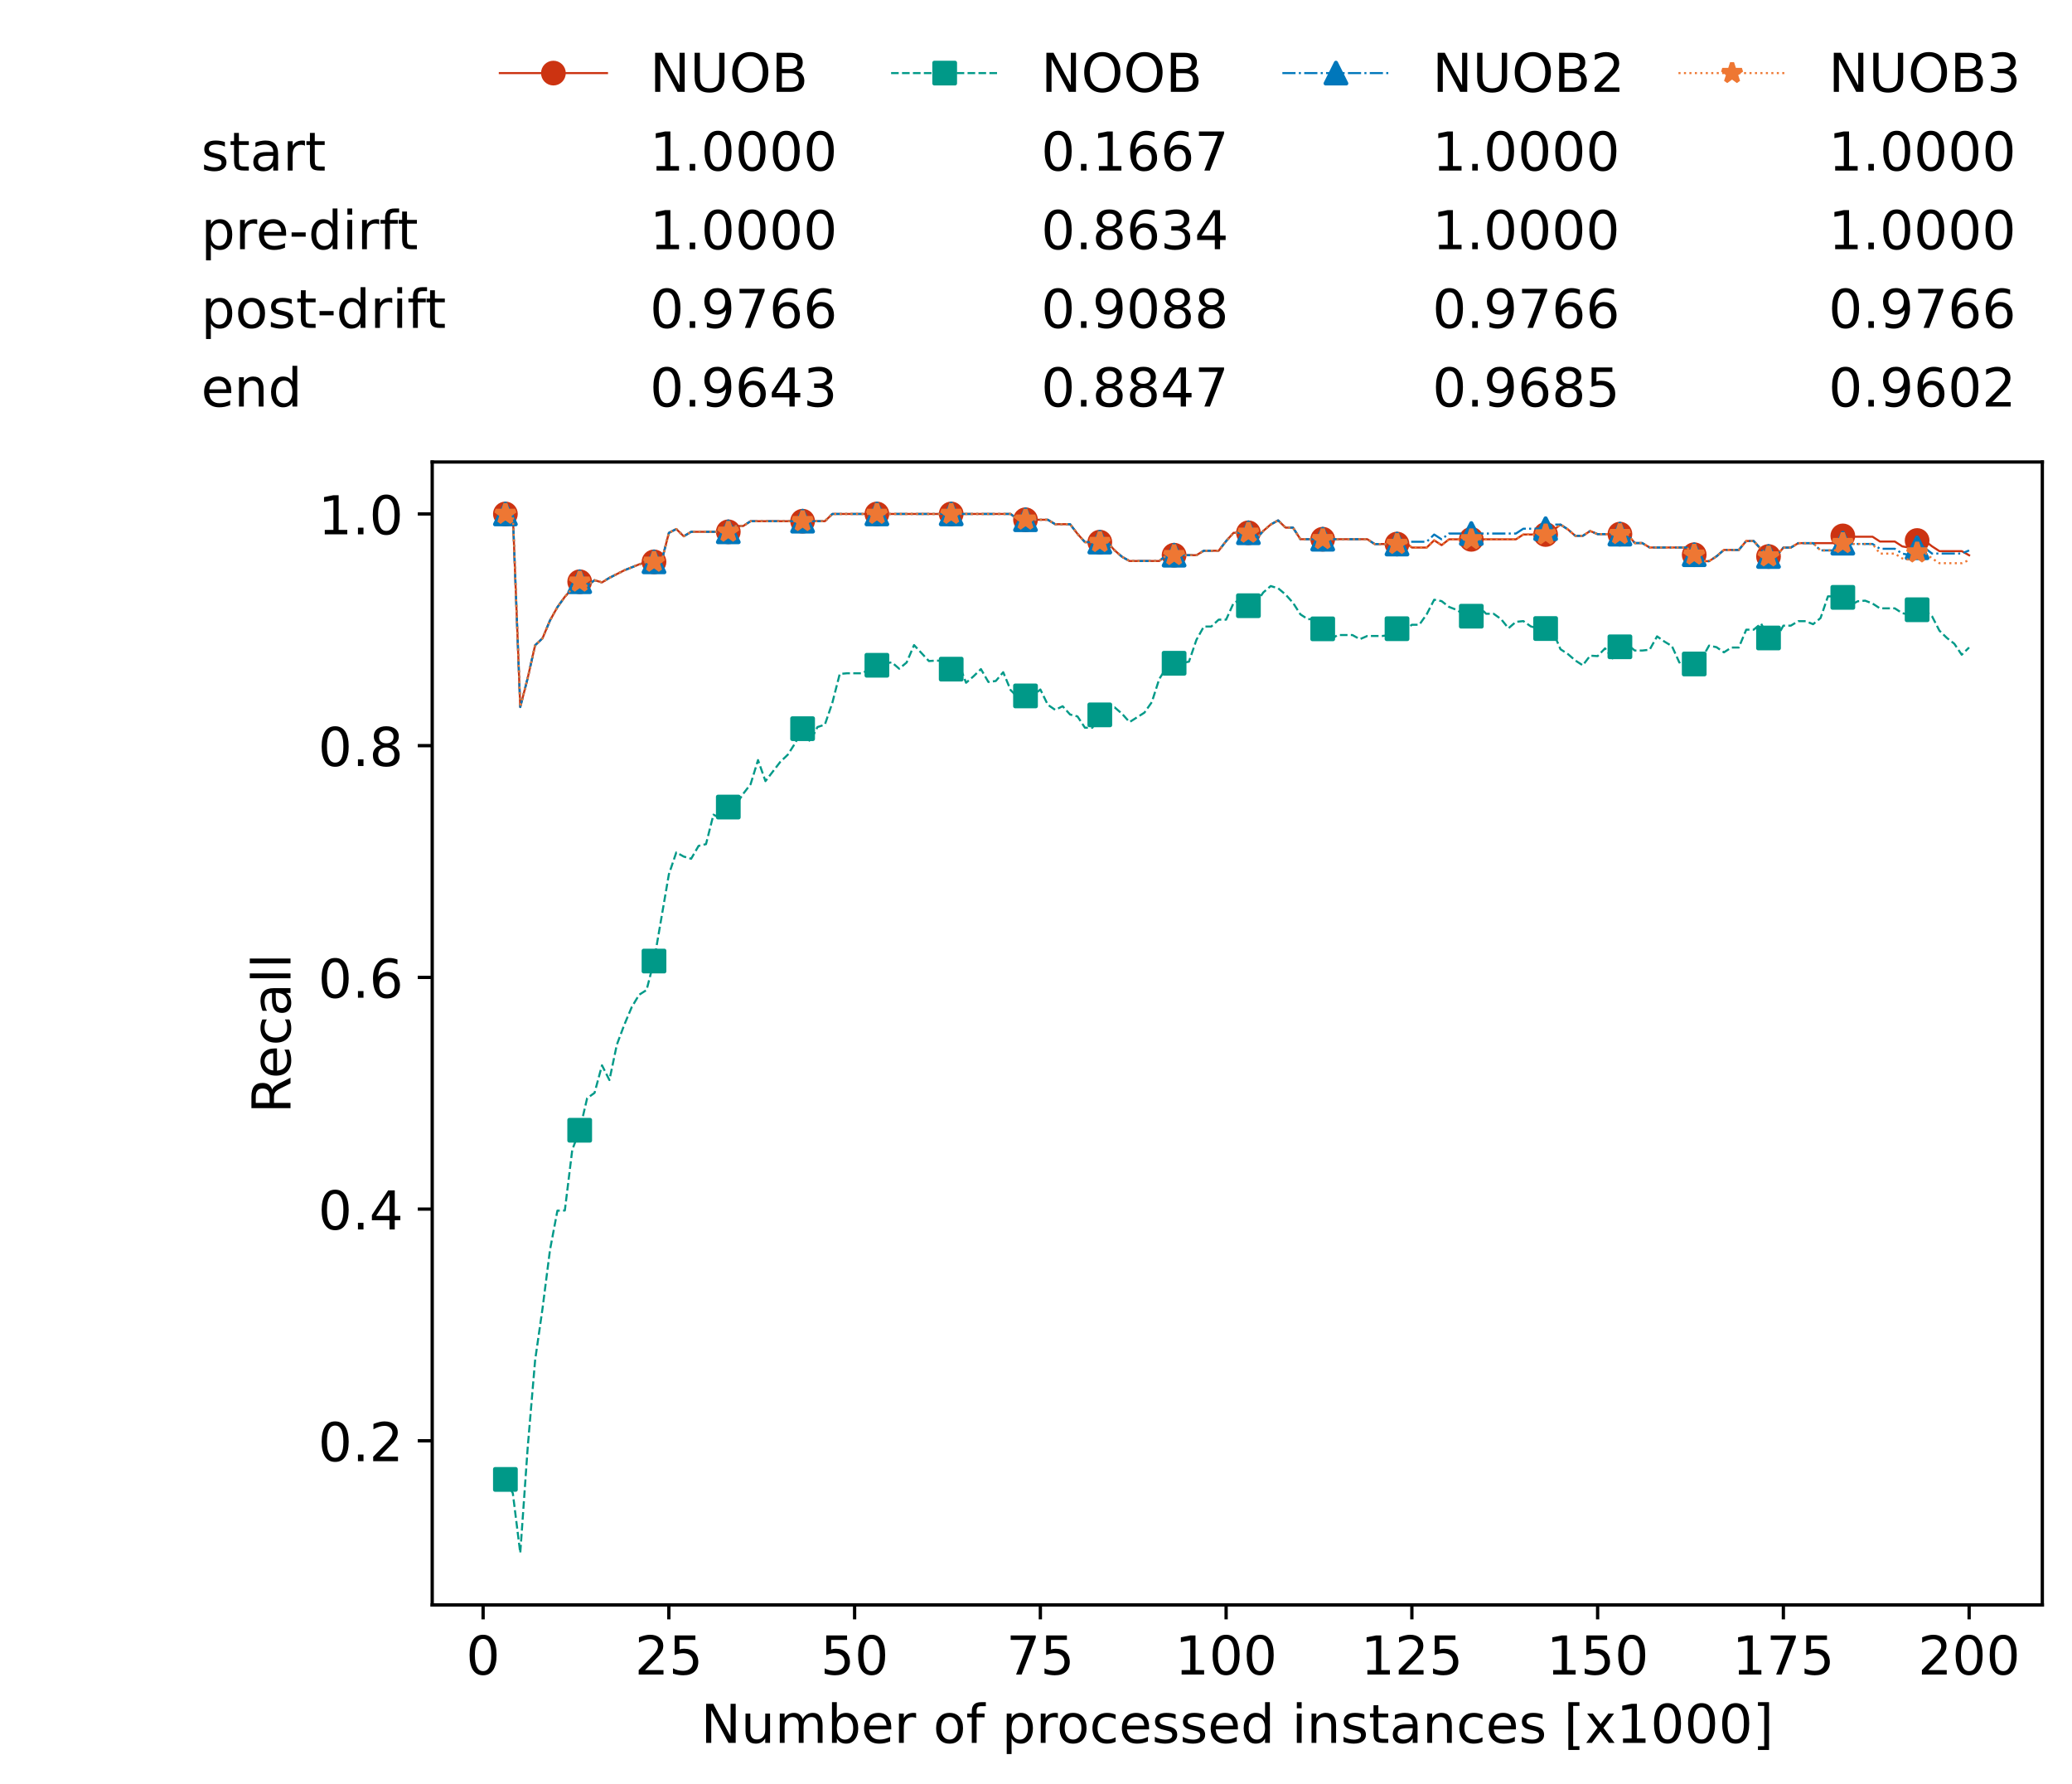 <?xml version="1.0" encoding="utf-8" standalone="no"?>
<!DOCTYPE svg PUBLIC "-//W3C//DTD SVG 1.1//EN"
  "http://www.w3.org/Graphics/SVG/1.1/DTD/svg11.dtd">
<!-- Created with matplotlib (https://matplotlib.org/) -->
<svg height="432.615pt" version="1.1" viewBox="0 0 502.65 432.615" width="502.65pt" xmlns="http://www.w3.org/2000/svg" xmlns:xlink="http://www.w3.org/1999/xlink">
 <defs>
  <style type="text/css">*{stroke-linecap:butt;stroke-linejoin:round;}</style>
 </defs>
 <g id="figure_1">
  <g id="patch_1">
   <path d="M 0 432.615 
L 502.65 432.615 
L 502.65 0 
L 0 0 
z
" style="fill:#ffffff;"/>
  </g>
  <g id="axes_1">
   <g id="patch_2">
    <path d="M 104.85 389.252 
L 495.45 389.252 
L 495.45 112.052 
L 104.85 112.052 
z
" style="fill:#ffffff;"/>
   </g>
   <g id="matplotlib.axis_1">
    <g id="xtick_1">
     <g id="line2d_1">
      <defs>
       <path d="M 0 0 
L 0 3.5 
" id="m5bd0bb86d6" style="stroke:#000000;stroke-width:0.8;"/>
      </defs>
      <g>
       <use style="stroke:#000000;stroke-width:0.8;" x="117.197" xlink:href="#m5bd0bb86d6" y="389.252"/>
      </g>
     </g>
     <g id="text_1">
      <!-- 0 -->
      <g transform="translate(113.061 406.13)scale(0.13 -0.13)">
       <defs>
        <path d="M 31.781 66.406 
Q 24.172 66.406 20.328 58.906 
Q 16.5 51.422 16.5 36.375 
Q 16.5 21.391 20.328 13.891 
Q 24.172 6.391 31.781 6.391 
Q 39.453 6.391 43.281 13.891 
Q 47.125 21.391 47.125 36.375 
Q 47.125 51.422 43.281 58.906 
Q 39.453 66.406 31.781 66.406 
z
M 31.781 74.219 
Q 44.047 74.219 50.516 64.516 
Q 56.984 54.828 56.984 36.375 
Q 56.984 17.969 50.516 8.266 
Q 44.047 -1.422 31.781 -1.422 
Q 19.531 -1.422 13.062 8.266 
Q 6.594 17.969 6.594 36.375 
Q 6.594 54.828 13.062 64.516 
Q 19.531 74.219 31.781 74.219 
z
" id="DejaVuSans-48"/>
       </defs>
       <use xlink:href="#DejaVuSans-48"/>
      </g>
     </g>
    </g>
    <g id="xtick_2">
     <g id="line2d_2">
      <g>
       <use style="stroke:#000000;stroke-width:0.8;" x="162.259" xlink:href="#m5bd0bb86d6" y="389.252"/>
      </g>
     </g>
     <g id="text_2">
      <!-- 25 -->
      <g transform="translate(153.988 406.13)scale(0.13 -0.13)">
       <defs>
        <path d="M 19.188 8.297 
L 53.609 8.297 
L 53.609 0 
L 7.328 0 
L 7.328 8.297 
Q 12.938 14.109 22.625 23.891 
Q 32.328 33.688 34.812 36.531 
Q 39.547 41.844 41.422 45.531 
Q 43.312 49.219 43.312 52.781 
Q 43.312 58.594 39.234 62.25 
Q 35.156 65.922 28.609 65.922 
Q 23.969 65.922 18.812 64.312 
Q 13.672 62.703 7.812 59.422 
L 7.812 69.391 
Q 13.766 71.781 18.938 73 
Q 24.125 74.219 28.422 74.219 
Q 39.75 74.219 46.484 68.547 
Q 53.219 62.891 53.219 53.422 
Q 53.219 48.922 51.531 44.891 
Q 49.859 40.875 45.406 35.406 
Q 44.188 33.984 37.641 27.219 
Q 31.109 20.453 19.188 8.297 
z
" id="DejaVuSans-50"/>
        <path d="M 10.797 72.906 
L 49.516 72.906 
L 49.516 64.594 
L 19.828 64.594 
L 19.828 46.734 
Q 21.969 47.469 24.109 47.828 
Q 26.266 48.188 28.422 48.188 
Q 40.625 48.188 47.75 41.5 
Q 54.891 34.812 54.891 23.391 
Q 54.891 11.625 47.562 5.094 
Q 40.234 -1.422 26.906 -1.422 
Q 22.312 -1.422 17.547 -0.641 
Q 12.797 0.141 7.719 1.703 
L 7.719 11.625 
Q 12.109 9.234 16.797 8.062 
Q 21.484 6.891 26.703 6.891 
Q 35.156 6.891 40.078 11.328 
Q 45.016 15.766 45.016 23.391 
Q 45.016 31 40.078 35.438 
Q 35.156 39.891 26.703 39.891 
Q 22.75 39.891 18.812 39.016 
Q 14.891 38.141 10.797 36.281 
z
" id="DejaVuSans-53"/>
       </defs>
       <use xlink:href="#DejaVuSans-50"/>
       <use x="63.623" xlink:href="#DejaVuSans-53"/>
      </g>
     </g>
    </g>
    <g id="xtick_3">
     <g id="line2d_3">
      <g>
       <use style="stroke:#000000;stroke-width:0.8;" x="207.322" xlink:href="#m5bd0bb86d6" y="389.252"/>
      </g>
     </g>
     <g id="text_3">
      <!-- 50 -->
      <g transform="translate(199.05 406.13)scale(0.13 -0.13)">
       <use xlink:href="#DejaVuSans-53"/>
       <use x="63.623" xlink:href="#DejaVuSans-48"/>
      </g>
     </g>
    </g>
    <g id="xtick_4">
     <g id="line2d_4">
      <g>
       <use style="stroke:#000000;stroke-width:0.8;" x="252.384" xlink:href="#m5bd0bb86d6" y="389.252"/>
      </g>
     </g>
     <g id="text_4">
      <!-- 75 -->
      <g transform="translate(244.113 406.13)scale(0.13 -0.13)">
       <defs>
        <path d="M 8.203 72.906 
L 55.078 72.906 
L 55.078 68.703 
L 28.609 0 
L 18.312 0 
L 43.219 64.594 
L 8.203 64.594 
z
" id="DejaVuSans-55"/>
       </defs>
       <use xlink:href="#DejaVuSans-55"/>
       <use x="63.623" xlink:href="#DejaVuSans-53"/>
      </g>
     </g>
    </g>
    <g id="xtick_5">
     <g id="line2d_5">
      <g>
       <use style="stroke:#000000;stroke-width:0.8;" x="297.446" xlink:href="#m5bd0bb86d6" y="389.252"/>
      </g>
     </g>
     <g id="text_5">
      <!-- 100 -->
      <g transform="translate(285.039 406.13)scale(0.13 -0.13)">
       <defs>
        <path d="M 12.406 8.297 
L 28.516 8.297 
L 28.516 63.922 
L 10.984 60.406 
L 10.984 69.391 
L 28.422 72.906 
L 38.281 72.906 
L 38.281 8.297 
L 54.391 8.297 
L 54.391 0 
L 12.406 0 
z
" id="DejaVuSans-49"/>
       </defs>
       <use xlink:href="#DejaVuSans-49"/>
       <use x="63.623" xlink:href="#DejaVuSans-48"/>
       <use x="127.246" xlink:href="#DejaVuSans-48"/>
      </g>
     </g>
    </g>
    <g id="xtick_6">
     <g id="line2d_6">
      <g>
       <use style="stroke:#000000;stroke-width:0.8;" x="342.509" xlink:href="#m5bd0bb86d6" y="389.252"/>
      </g>
     </g>
     <g id="text_6">
      <!-- 125 -->
      <g transform="translate(330.102 406.13)scale(0.13 -0.13)">
       <use xlink:href="#DejaVuSans-49"/>
       <use x="63.623" xlink:href="#DejaVuSans-50"/>
       <use x="127.246" xlink:href="#DejaVuSans-53"/>
      </g>
     </g>
    </g>
    <g id="xtick_7">
     <g id="line2d_7">
      <g>
       <use style="stroke:#000000;stroke-width:0.8;" x="387.571" xlink:href="#m5bd0bb86d6" y="389.252"/>
      </g>
     </g>
     <g id="text_7">
      <!-- 150 -->
      <g transform="translate(375.164 406.13)scale(0.13 -0.13)">
       <use xlink:href="#DejaVuSans-49"/>
       <use x="63.623" xlink:href="#DejaVuSans-53"/>
       <use x="127.246" xlink:href="#DejaVuSans-48"/>
      </g>
     </g>
    </g>
    <g id="xtick_8">
     <g id="line2d_8">
      <g>
       <use style="stroke:#000000;stroke-width:0.8;" x="432.633" xlink:href="#m5bd0bb86d6" y="389.252"/>
      </g>
     </g>
     <g id="text_8">
      <!-- 175 -->
      <g transform="translate(420.226 406.13)scale(0.13 -0.13)">
       <use xlink:href="#DejaVuSans-49"/>
       <use x="63.623" xlink:href="#DejaVuSans-55"/>
       <use x="127.246" xlink:href="#DejaVuSans-53"/>
      </g>
     </g>
    </g>
    <g id="xtick_9">
     <g id="line2d_9">
      <g>
       <use style="stroke:#000000;stroke-width:0.8;" x="477.695" xlink:href="#m5bd0bb86d6" y="389.252"/>
      </g>
     </g>
     <g id="text_9">
      <!-- 200 -->
      <g transform="translate(465.289 406.13)scale(0.13 -0.13)">
       <use xlink:href="#DejaVuSans-50"/>
       <use x="63.623" xlink:href="#DejaVuSans-48"/>
       <use x="127.246" xlink:href="#DejaVuSans-48"/>
      </g>
     </g>
    </g>
    <g id="text_10">
     <!-- Number of processed instances [x1000] -->
     <g transform="translate(170.025 422.711)scale(0.13 -0.13)">
      <defs>
       <path d="M 9.812 72.906 
L 23.094 72.906 
L 55.422 11.922 
L 55.422 72.906 
L 64.984 72.906 
L 64.984 0 
L 51.703 0 
L 19.391 60.984 
L 19.391 0 
L 9.812 0 
z
" id="DejaVuSans-78"/>
       <path d="M 8.5 21.578 
L 8.5 54.688 
L 17.484 54.688 
L 17.484 21.922 
Q 17.484 14.156 20.5 10.266 
Q 23.531 6.391 29.594 6.391 
Q 36.859 6.391 41.078 11.031 
Q 45.312 15.672 45.312 23.688 
L 45.312 54.688 
L 54.297 54.688 
L 54.297 0 
L 45.312 0 
L 45.312 8.406 
Q 42.047 3.422 37.719 1 
Q 33.406 -1.422 27.688 -1.422 
Q 18.266 -1.422 13.375 4.438 
Q 8.5 10.297 8.5 21.578 
z
M 31.109 56 
z
" id="DejaVuSans-117"/>
       <path d="M 52 44.188 
Q 55.375 50.25 60.062 53.125 
Q 64.75 56 71.094 56 
Q 79.641 56 84.281 50.016 
Q 88.922 44.047 88.922 33.016 
L 88.922 0 
L 79.891 0 
L 79.891 32.719 
Q 79.891 40.578 77.094 44.375 
Q 74.312 48.188 68.609 48.188 
Q 61.625 48.188 57.562 43.547 
Q 53.516 38.922 53.516 30.906 
L 53.516 0 
L 44.484 0 
L 44.484 32.719 
Q 44.484 40.625 41.703 44.406 
Q 38.922 48.188 33.109 48.188 
Q 26.219 48.188 22.156 43.531 
Q 18.109 38.875 18.109 30.906 
L 18.109 0 
L 9.078 0 
L 9.078 54.688 
L 18.109 54.688 
L 18.109 46.188 
Q 21.188 51.219 25.484 53.609 
Q 29.781 56 35.688 56 
Q 41.656 56 45.828 52.969 
Q 50 49.953 52 44.188 
z
" id="DejaVuSans-109"/>
       <path d="M 48.688 27.297 
Q 48.688 37.203 44.609 42.844 
Q 40.531 48.484 33.406 48.484 
Q 26.266 48.484 22.188 42.844 
Q 18.109 37.203 18.109 27.297 
Q 18.109 17.391 22.188 11.75 
Q 26.266 6.109 33.406 6.109 
Q 40.531 6.109 44.609 11.75 
Q 48.688 17.391 48.688 27.297 
z
M 18.109 46.391 
Q 20.953 51.266 25.266 53.625 
Q 29.594 56 35.594 56 
Q 45.562 56 51.781 48.094 
Q 58.016 40.188 58.016 27.297 
Q 58.016 14.406 51.781 6.484 
Q 45.562 -1.422 35.594 -1.422 
Q 29.594 -1.422 25.266 0.953 
Q 20.953 3.328 18.109 8.203 
L 18.109 0 
L 9.078 0 
L 9.078 75.984 
L 18.109 75.984 
z
" id="DejaVuSans-98"/>
       <path d="M 56.203 29.594 
L 56.203 25.203 
L 14.891 25.203 
Q 15.484 15.922 20.484 11.062 
Q 25.484 6.203 34.422 6.203 
Q 39.594 6.203 44.453 7.469 
Q 49.312 8.734 54.109 11.281 
L 54.109 2.781 
Q 49.266 0.734 44.188 -0.344 
Q 39.109 -1.422 33.891 -1.422 
Q 20.797 -1.422 13.156 6.188 
Q 5.516 13.812 5.516 26.812 
Q 5.516 40.234 12.766 48.109 
Q 20.016 56 32.328 56 
Q 43.359 56 49.781 48.891 
Q 56.203 41.797 56.203 29.594 
z
M 47.219 32.234 
Q 47.125 39.594 43.094 43.984 
Q 39.062 48.391 32.422 48.391 
Q 24.906 48.391 20.391 44.141 
Q 15.875 39.891 15.188 32.172 
z
" id="DejaVuSans-101"/>
       <path d="M 41.109 46.297 
Q 39.594 47.172 37.812 47.578 
Q 36.031 48 33.891 48 
Q 26.266 48 22.188 43.047 
Q 18.109 38.094 18.109 28.812 
L 18.109 0 
L 9.078 0 
L 9.078 54.688 
L 18.109 54.688 
L 18.109 46.188 
Q 20.953 51.172 25.484 53.578 
Q 30.031 56 36.531 56 
Q 37.453 56 38.578 55.875 
Q 39.703 55.766 41.062 55.516 
z
" id="DejaVuSans-114"/>
       <path id="DejaVuSans-32"/>
       <path d="M 30.609 48.391 
Q 23.391 48.391 19.188 42.75 
Q 14.984 37.109 14.984 27.297 
Q 14.984 17.484 19.156 11.844 
Q 23.344 6.203 30.609 6.203 
Q 37.797 6.203 41.984 11.859 
Q 46.188 17.531 46.188 27.297 
Q 46.188 37.016 41.984 42.703 
Q 37.797 48.391 30.609 48.391 
z
M 30.609 56 
Q 42.328 56 49.016 48.375 
Q 55.719 40.766 55.719 27.297 
Q 55.719 13.875 49.016 6.219 
Q 42.328 -1.422 30.609 -1.422 
Q 18.844 -1.422 12.172 6.219 
Q 5.516 13.875 5.516 27.297 
Q 5.516 40.766 12.172 48.375 
Q 18.844 56 30.609 56 
z
" id="DejaVuSans-111"/>
       <path d="M 37.109 75.984 
L 37.109 68.5 
L 28.516 68.5 
Q 23.688 68.5 21.797 66.547 
Q 19.922 64.594 19.922 59.516 
L 19.922 54.688 
L 34.719 54.688 
L 34.719 47.703 
L 19.922 47.703 
L 19.922 0 
L 10.891 0 
L 10.891 47.703 
L 2.297 47.703 
L 2.297 54.688 
L 10.891 54.688 
L 10.891 58.5 
Q 10.891 67.625 15.141 71.797 
Q 19.391 75.984 28.609 75.984 
z
" id="DejaVuSans-102"/>
       <path d="M 18.109 8.203 
L 18.109 -20.797 
L 9.078 -20.797 
L 9.078 54.688 
L 18.109 54.688 
L 18.109 46.391 
Q 20.953 51.266 25.266 53.625 
Q 29.594 56 35.594 56 
Q 45.562 56 51.781 48.094 
Q 58.016 40.188 58.016 27.297 
Q 58.016 14.406 51.781 6.484 
Q 45.562 -1.422 35.594 -1.422 
Q 29.594 -1.422 25.266 0.953 
Q 20.953 3.328 18.109 8.203 
z
M 48.688 27.297 
Q 48.688 37.203 44.609 42.844 
Q 40.531 48.484 33.406 48.484 
Q 26.266 48.484 22.188 42.844 
Q 18.109 37.203 18.109 27.297 
Q 18.109 17.391 22.188 11.75 
Q 26.266 6.109 33.406 6.109 
Q 40.531 6.109 44.609 11.75 
Q 48.688 17.391 48.688 27.297 
z
" id="DejaVuSans-112"/>
       <path d="M 48.781 52.594 
L 48.781 44.188 
Q 44.969 46.297 41.141 47.344 
Q 37.312 48.391 33.406 48.391 
Q 24.656 48.391 19.812 42.844 
Q 14.984 37.312 14.984 27.297 
Q 14.984 17.281 19.812 11.734 
Q 24.656 6.203 33.406 6.203 
Q 37.312 6.203 41.141 7.25 
Q 44.969 8.297 48.781 10.406 
L 48.781 2.094 
Q 45.016 0.344 40.984 -0.531 
Q 36.969 -1.422 32.422 -1.422 
Q 20.062 -1.422 12.781 6.344 
Q 5.516 14.109 5.516 27.297 
Q 5.516 40.672 12.859 48.328 
Q 20.219 56 33.016 56 
Q 37.156 56 41.109 55.141 
Q 45.062 54.297 48.781 52.594 
z
" id="DejaVuSans-99"/>
       <path d="M 44.281 53.078 
L 44.281 44.578 
Q 40.484 46.531 36.375 47.5 
Q 32.281 48.484 27.875 48.484 
Q 21.188 48.484 17.844 46.438 
Q 14.5 44.391 14.5 40.281 
Q 14.5 37.156 16.891 35.375 
Q 19.281 33.594 26.516 31.984 
L 29.594 31.297 
Q 39.156 29.25 43.188 25.516 
Q 47.219 21.781 47.219 15.094 
Q 47.219 7.469 41.188 3.016 
Q 35.156 -1.422 24.609 -1.422 
Q 20.219 -1.422 15.453 -0.562 
Q 10.688 0.297 5.422 2 
L 5.422 11.281 
Q 10.406 8.688 15.234 7.391 
Q 20.062 6.109 24.812 6.109 
Q 31.156 6.109 34.562 8.281 
Q 37.984 10.453 37.984 14.406 
Q 37.984 18.062 35.516 20.016 
Q 33.062 21.969 24.703 23.781 
L 21.578 24.516 
Q 13.234 26.266 9.516 29.906 
Q 5.812 33.547 5.812 39.891 
Q 5.812 47.609 11.281 51.797 
Q 16.75 56 26.812 56 
Q 31.781 56 36.172 55.266 
Q 40.578 54.547 44.281 53.078 
z
" id="DejaVuSans-115"/>
       <path d="M 45.406 46.391 
L 45.406 75.984 
L 54.391 75.984 
L 54.391 0 
L 45.406 0 
L 45.406 8.203 
Q 42.578 3.328 38.25 0.953 
Q 33.938 -1.422 27.875 -1.422 
Q 17.969 -1.422 11.734 6.484 
Q 5.516 14.406 5.516 27.297 
Q 5.516 40.188 11.734 48.094 
Q 17.969 56 27.875 56 
Q 33.938 56 38.25 53.625 
Q 42.578 51.266 45.406 46.391 
z
M 14.797 27.297 
Q 14.797 17.391 18.875 11.75 
Q 22.953 6.109 30.078 6.109 
Q 37.203 6.109 41.297 11.75 
Q 45.406 17.391 45.406 27.297 
Q 45.406 37.203 41.297 42.844 
Q 37.203 48.484 30.078 48.484 
Q 22.953 48.484 18.875 42.844 
Q 14.797 37.203 14.797 27.297 
z
" id="DejaVuSans-100"/>
       <path d="M 9.422 54.688 
L 18.406 54.688 
L 18.406 0 
L 9.422 0 
z
M 9.422 75.984 
L 18.406 75.984 
L 18.406 64.594 
L 9.422 64.594 
z
" id="DejaVuSans-105"/>
       <path d="M 54.891 33.016 
L 54.891 0 
L 45.906 0 
L 45.906 32.719 
Q 45.906 40.484 42.875 44.328 
Q 39.844 48.188 33.797 48.188 
Q 26.516 48.188 22.312 43.547 
Q 18.109 38.922 18.109 30.906 
L 18.109 0 
L 9.078 0 
L 9.078 54.688 
L 18.109 54.688 
L 18.109 46.188 
Q 21.344 51.125 25.703 53.562 
Q 30.078 56 35.797 56 
Q 45.219 56 50.047 50.172 
Q 54.891 44.344 54.891 33.016 
z
" id="DejaVuSans-110"/>
       <path d="M 18.312 70.219 
L 18.312 54.688 
L 36.812 54.688 
L 36.812 47.703 
L 18.312 47.703 
L 18.312 18.016 
Q 18.312 11.328 20.141 9.422 
Q 21.969 7.516 27.594 7.516 
L 36.812 7.516 
L 36.812 0 
L 27.594 0 
Q 17.188 0 13.234 3.875 
Q 9.281 7.766 9.281 18.016 
L 9.281 47.703 
L 2.688 47.703 
L 2.688 54.688 
L 9.281 54.688 
L 9.281 70.219 
z
" id="DejaVuSans-116"/>
       <path d="M 34.281 27.484 
Q 23.391 27.484 19.188 25 
Q 14.984 22.516 14.984 16.5 
Q 14.984 11.719 18.141 8.906 
Q 21.297 6.109 26.703 6.109 
Q 34.188 6.109 38.703 11.406 
Q 43.219 16.703 43.219 25.484 
L 43.219 27.484 
z
M 52.203 31.203 
L 52.203 0 
L 43.219 0 
L 43.219 8.297 
Q 40.141 3.328 35.547 0.953 
Q 30.953 -1.422 24.312 -1.422 
Q 15.922 -1.422 10.953 3.297 
Q 6 8.016 6 15.922 
Q 6 25.141 12.172 29.828 
Q 18.359 34.516 30.609 34.516 
L 43.219 34.516 
L 43.219 35.406 
Q 43.219 41.609 39.141 45 
Q 35.062 48.391 27.688 48.391 
Q 23 48.391 18.547 47.266 
Q 14.109 46.141 10.016 43.891 
L 10.016 52.203 
Q 14.938 54.109 19.578 55.047 
Q 24.219 56 28.609 56 
Q 40.484 56 46.344 49.844 
Q 52.203 43.703 52.203 31.203 
z
" id="DejaVuSans-97"/>
       <path d="M 8.594 75.984 
L 29.297 75.984 
L 29.297 69 
L 17.578 69 
L 17.578 -6.203 
L 29.297 -6.203 
L 29.297 -13.188 
L 8.594 -13.188 
z
" id="DejaVuSans-91"/>
       <path d="M 54.891 54.688 
L 35.109 28.078 
L 55.906 0 
L 45.312 0 
L 29.391 21.484 
L 13.484 0 
L 2.875 0 
L 24.125 28.609 
L 4.688 54.688 
L 15.281 54.688 
L 29.781 35.203 
L 44.281 54.688 
z
" id="DejaVuSans-120"/>
       <path d="M 30.422 75.984 
L 30.422 -13.188 
L 9.719 -13.188 
L 9.719 -6.203 
L 21.391 -6.203 
L 21.391 69 
L 9.719 69 
L 9.719 75.984 
z
" id="DejaVuSans-93"/>
      </defs>
      <use xlink:href="#DejaVuSans-78"/>
      <use x="74.805" xlink:href="#DejaVuSans-117"/>
      <use x="138.184" xlink:href="#DejaVuSans-109"/>
      <use x="235.596" xlink:href="#DejaVuSans-98"/>
      <use x="299.072" xlink:href="#DejaVuSans-101"/>
      <use x="360.596" xlink:href="#DejaVuSans-114"/>
      <use x="401.709" xlink:href="#DejaVuSans-32"/>
      <use x="433.496" xlink:href="#DejaVuSans-111"/>
      <use x="494.678" xlink:href="#DejaVuSans-102"/>
      <use x="529.883" xlink:href="#DejaVuSans-32"/>
      <use x="561.67" xlink:href="#DejaVuSans-112"/>
      <use x="625.146" xlink:href="#DejaVuSans-114"/>
      <use x="664.01" xlink:href="#DejaVuSans-111"/>
      <use x="725.191" xlink:href="#DejaVuSans-99"/>
      <use x="780.172" xlink:href="#DejaVuSans-101"/>
      <use x="841.695" xlink:href="#DejaVuSans-115"/>
      <use x="893.795" xlink:href="#DejaVuSans-115"/>
      <use x="945.895" xlink:href="#DejaVuSans-101"/>
      <use x="1007.418" xlink:href="#DejaVuSans-100"/>
      <use x="1070.895" xlink:href="#DejaVuSans-32"/>
      <use x="1102.682" xlink:href="#DejaVuSans-105"/>
      <use x="1130.465" xlink:href="#DejaVuSans-110"/>
      <use x="1193.844" xlink:href="#DejaVuSans-115"/>
      <use x="1245.943" xlink:href="#DejaVuSans-116"/>
      <use x="1285.152" xlink:href="#DejaVuSans-97"/>
      <use x="1346.432" xlink:href="#DejaVuSans-110"/>
      <use x="1409.811" xlink:href="#DejaVuSans-99"/>
      <use x="1464.791" xlink:href="#DejaVuSans-101"/>
      <use x="1526.314" xlink:href="#DejaVuSans-115"/>
      <use x="1578.414" xlink:href="#DejaVuSans-32"/>
      <use x="1610.201" xlink:href="#DejaVuSans-91"/>
      <use x="1649.215" xlink:href="#DejaVuSans-120"/>
      <use x="1708.395" xlink:href="#DejaVuSans-49"/>
      <use x="1772.018" xlink:href="#DejaVuSans-48"/>
      <use x="1835.641" xlink:href="#DejaVuSans-48"/>
      <use x="1899.264" xlink:href="#DejaVuSans-48"/>
      <use x="1962.887" xlink:href="#DejaVuSans-93"/>
     </g>
    </g>
   </g>
   <g id="matplotlib.axis_2">
    <g id="ytick_1">
     <g id="line2d_10">
      <defs>
       <path d="M 0 0 
L -3.5 0 
" id="m1bcb6aa938" style="stroke:#000000;stroke-width:0.8;"/>
      </defs>
      <g>
       <use style="stroke:#000000;stroke-width:0.8;" x="104.85" xlink:href="#m1bcb6aa938" y="349.445"/>
      </g>
     </g>
     <g id="text_11">
      <!-- 0.2 -->
      <g transform="translate(77.176 354.384)scale(0.13 -0.13)">
       <defs>
        <path d="M 10.688 12.406 
L 21 12.406 
L 21 0 
L 10.688 0 
z
" id="DejaVuSans-46"/>
       </defs>
       <use xlink:href="#DejaVuSans-48"/>
       <use x="63.623" xlink:href="#DejaVuSans-46"/>
       <use x="95.41" xlink:href="#DejaVuSans-50"/>
      </g>
     </g>
    </g>
    <g id="ytick_2">
     <g id="line2d_11">
      <g>
       <use style="stroke:#000000;stroke-width:0.8;" x="104.85" xlink:href="#m1bcb6aa938" y="293.247"/>
      </g>
     </g>
     <g id="text_12">
      <!-- 0.4 -->
      <g transform="translate(77.176 298.185)scale(0.13 -0.13)">
       <defs>
        <path d="M 37.797 64.312 
L 12.891 25.391 
L 37.797 25.391 
z
M 35.203 72.906 
L 47.609 72.906 
L 47.609 25.391 
L 58.016 25.391 
L 58.016 17.188 
L 47.609 17.188 
L 47.609 0 
L 37.797 0 
L 37.797 17.188 
L 4.891 17.188 
L 4.891 26.703 
z
" id="DejaVuSans-52"/>
       </defs>
       <use xlink:href="#DejaVuSans-48"/>
       <use x="63.623" xlink:href="#DejaVuSans-46"/>
       <use x="95.41" xlink:href="#DejaVuSans-52"/>
      </g>
     </g>
    </g>
    <g id="ytick_3">
     <g id="line2d_12">
      <g>
       <use style="stroke:#000000;stroke-width:0.8;" x="104.85" xlink:href="#m1bcb6aa938" y="237.048"/>
      </g>
     </g>
     <g id="text_13">
      <!-- 0.6 -->
      <g transform="translate(77.176 241.987)scale(0.13 -0.13)">
       <defs>
        <path d="M 33.016 40.375 
Q 26.375 40.375 22.484 35.828 
Q 18.609 31.297 18.609 23.391 
Q 18.609 15.531 22.484 10.953 
Q 26.375 6.391 33.016 6.391 
Q 39.656 6.391 43.531 10.953 
Q 47.406 15.531 47.406 23.391 
Q 47.406 31.297 43.531 35.828 
Q 39.656 40.375 33.016 40.375 
z
M 52.594 71.297 
L 52.594 62.312 
Q 48.875 64.062 45.094 64.984 
Q 41.312 65.922 37.594 65.922 
Q 27.828 65.922 22.672 59.328 
Q 17.531 52.734 16.797 39.406 
Q 19.672 43.656 24.016 45.922 
Q 28.375 48.188 33.594 48.188 
Q 44.578 48.188 50.953 41.516 
Q 57.328 34.859 57.328 23.391 
Q 57.328 12.156 50.688 5.359 
Q 44.047 -1.422 33.016 -1.422 
Q 20.359 -1.422 13.672 8.266 
Q 6.984 17.969 6.984 36.375 
Q 6.984 53.656 15.188 63.938 
Q 23.391 74.219 37.203 74.219 
Q 40.922 74.219 44.703 73.484 
Q 48.484 72.75 52.594 71.297 
z
" id="DejaVuSans-54"/>
       </defs>
       <use xlink:href="#DejaVuSans-48"/>
       <use x="63.623" xlink:href="#DejaVuSans-46"/>
       <use x="95.41" xlink:href="#DejaVuSans-54"/>
      </g>
     </g>
    </g>
    <g id="ytick_4">
     <g id="line2d_13">
      <g>
       <use style="stroke:#000000;stroke-width:0.8;" x="104.85" xlink:href="#m1bcb6aa938" y="180.85"/>
      </g>
     </g>
     <g id="text_14">
      <!-- 0.8 -->
      <g transform="translate(77.176 185.789)scale(0.13 -0.13)">
       <defs>
        <path d="M 31.781 34.625 
Q 24.75 34.625 20.719 30.859 
Q 16.703 27.094 16.703 20.516 
Q 16.703 13.922 20.719 10.156 
Q 24.75 6.391 31.781 6.391 
Q 38.812 6.391 42.859 10.172 
Q 46.922 13.969 46.922 20.516 
Q 46.922 27.094 42.891 30.859 
Q 38.875 34.625 31.781 34.625 
z
M 21.922 38.812 
Q 15.578 40.375 12.031 44.719 
Q 8.5 49.078 8.5 55.328 
Q 8.5 64.062 14.719 69.141 
Q 20.953 74.219 31.781 74.219 
Q 42.672 74.219 48.875 69.141 
Q 55.078 64.062 55.078 55.328 
Q 55.078 49.078 51.531 44.719 
Q 48 40.375 41.703 38.812 
Q 48.828 37.156 52.797 32.312 
Q 56.781 27.484 56.781 20.516 
Q 56.781 9.906 50.312 4.234 
Q 43.844 -1.422 31.781 -1.422 
Q 19.734 -1.422 13.25 4.234 
Q 6.781 9.906 6.781 20.516 
Q 6.781 27.484 10.781 32.312 
Q 14.797 37.156 21.922 38.812 
z
M 18.312 54.391 
Q 18.312 48.734 21.844 45.562 
Q 25.391 42.391 31.781 42.391 
Q 38.141 42.391 41.719 45.562 
Q 45.312 48.734 45.312 54.391 
Q 45.312 60.062 41.719 63.234 
Q 38.141 66.406 31.781 66.406 
Q 25.391 66.406 21.844 63.234 
Q 18.312 60.062 18.312 54.391 
z
" id="DejaVuSans-56"/>
       </defs>
       <use xlink:href="#DejaVuSans-48"/>
       <use x="63.623" xlink:href="#DejaVuSans-46"/>
       <use x="95.41" xlink:href="#DejaVuSans-56"/>
      </g>
     </g>
    </g>
    <g id="ytick_5">
     <g id="line2d_14">
      <g>
       <use style="stroke:#000000;stroke-width:0.8;" x="104.85" xlink:href="#m1bcb6aa938" y="124.652"/>
      </g>
     </g>
     <g id="text_15">
      <!-- 1.0 -->
      <g transform="translate(77.176 129.591)scale(0.13 -0.13)">
       <use xlink:href="#DejaVuSans-49"/>
       <use x="63.623" xlink:href="#DejaVuSans-46"/>
       <use x="95.41" xlink:href="#DejaVuSans-48"/>
      </g>
     </g>
    </g>
    <g id="text_16">
     <!-- Recall -->
     <g transform="translate(70.472 270.044)rotate(-90)scale(0.13 -0.13)">
      <defs>
       <path d="M 44.391 34.188 
Q 47.562 33.109 50.562 29.594 
Q 53.562 26.078 56.594 19.922 
L 66.609 0 
L 56 0 
L 46.688 18.703 
Q 43.062 26.031 39.672 28.422 
Q 36.281 30.812 30.422 30.812 
L 19.672 30.812 
L 19.672 0 
L 9.812 0 
L 9.812 72.906 
L 32.078 72.906 
Q 44.578 72.906 50.734 67.672 
Q 56.891 62.453 56.891 51.906 
Q 56.891 45.016 53.688 40.469 
Q 50.484 35.938 44.391 34.188 
z
M 19.672 64.797 
L 19.672 38.922 
L 32.078 38.922 
Q 39.203 38.922 42.844 42.219 
Q 46.484 45.516 46.484 51.906 
Q 46.484 58.297 42.844 61.547 
Q 39.203 64.797 32.078 64.797 
z
" id="DejaVuSans-82"/>
       <path d="M 9.422 75.984 
L 18.406 75.984 
L 18.406 0 
L 9.422 0 
z
" id="DejaVuSans-108"/>
      </defs>
      <use xlink:href="#DejaVuSans-82"/>
      <use x="64.982" xlink:href="#DejaVuSans-101"/>
      <use x="126.506" xlink:href="#DejaVuSans-99"/>
      <use x="181.486" xlink:href="#DejaVuSans-97"/>
      <use x="242.766" xlink:href="#DejaVuSans-108"/>
      <use x="270.549" xlink:href="#DejaVuSans-108"/>
     </g>
    </g>
   </g>
   <g id="line2d_15"/>
   <g id="line2d_16"/>
   <g id="line2d_17"/>
   <g id="line2d_18"/>
   <g id="line2d_19"/>
   <g id="line2d_20">
    <path clip-path="url(#pc19516ccc5)" d="M 122.605 124.652 
L 124.407 124.652 
L 126.21 171.484 
L 128.012 164.459 
L 129.815 156.497 
L 131.617 154.792 
L 133.419 150.487 
L 135.222 147.257 
L 137.024 144.745 
L 138.827 142.736 
L 140.629 141.092 
L 142.432 142.064 
L 144.234 140.724 
L 146.037 141.249 
L 147.839 140.142 
L 151.444 138.32 
L 155.049 136.881 
L 156.852 136.27 
L 160.457 136.27 
L 162.259 129.245 
L 164.062 128.308 
L 165.864 130.064 
L 167.667 128.984 
L 176.679 128.984 
L 178.482 127.579 
L 180.284 127.579 
L 182.087 126.408 
L 200.112 126.408 
L 201.914 124.652 
L 245.174 124.652 
L 246.976 126.057 
L 254.186 126.057 
L 255.989 127.138 
L 259.594 127.138 
L 261.396 129.479 
L 263.199 131.486 
L 268.606 131.486 
L 270.409 133.493 
L 272.211 135.054 
L 274.014 136.058 
L 281.224 136.058 
L 283.026 134.653 
L 290.236 134.653 
L 292.039 133.572 
L 295.644 133.572 
L 297.446 131.231 
L 299.249 129.223 
L 302.854 129.223 
L 304.656 130.785 
L 306.459 128.777 
L 308.261 127.216 
L 310.064 126.213 
L 311.866 127.969 
L 313.669 127.969 
L 315.471 130.779 
L 331.694 130.779 
L 333.496 131.95 
L 338.904 131.95 
L 340.706 131.392 
L 342.509 132.797 
L 346.114 132.797 
L 347.916 131.041 
L 349.719 132.212 
L 351.521 130.807 
L 367.743 130.807 
L 369.546 129.636 
L 374.953 129.636 
L 376.756 128.633 
L 378.558 127.228 
L 380.361 128.398 
L 382.163 129.959 
L 383.966 129.959 
L 385.768 128.789 
L 387.571 129.545 
L 394.781 129.545 
L 396.583 131.707 
L 398.386 131.707 
L 400.188 132.787 
L 409.201 132.787 
L 411.003 134.544 
L 412.806 136.105 
L 414.608 136.105 
L 416.411 134.934 
L 418.213 133.373 
L 421.818 133.373 
L 423.621 131.211 
L 425.423 131.211 
L 427.226 133.218 
L 429.028 134.975 
L 430.831 134.975 
L 432.633 132.813 
L 434.436 132.813 
L 436.238 131.732 
L 445.251 131.732 
L 447.053 129.976 
L 448.856 130.171 
L 454.263 130.171 
L 456.066 131.342 
L 459.671 131.342 
L 461.473 132.513 
L 463.276 132.847 
L 465.078 131.091 
L 466.881 131.091 
L 468.683 132.496 
L 470.485 133.667 
L 475.893 133.667 
L 477.695 134.67 
L 477.695 134.67 
" style="fill:none;stroke:#cc3311;stroke-linecap:square;stroke-width:0.5;"/>
    <defs>
     <path d="M 0 2.5 
C 0.663 2.5 1.299 2.237 1.768 1.768 
C 2.237 1.299 2.5 0.663 2.5 0 
C 2.5 -0.663 2.237 -1.299 1.768 -1.768 
C 1.299 -2.237 0.663 -2.5 0 -2.5 
C -0.663 -2.5 -1.299 -2.237 -1.768 -1.768 
C -2.237 -1.299 -2.5 -0.663 -2.5 0 
C -2.5 0.663 -2.237 1.299 -1.768 1.768 
C -1.299 2.237 -0.663 2.5 0 2.5 
z
" id="ma0d4bf5d6b" style="stroke:#cc3311;"/>
    </defs>
    <g clip-path="url(#pc19516ccc5)">
     <use style="fill:#cc3311;stroke:#cc3311;" x="122.605" xlink:href="#ma0d4bf5d6b" y="124.652"/>
     <use style="fill:#cc3311;stroke:#cc3311;" x="140.629" xlink:href="#ma0d4bf5d6b" y="141.092"/>
     <use style="fill:#cc3311;stroke:#cc3311;" x="158.654" xlink:href="#ma0d4bf5d6b" y="136.27"/>
     <use style="fill:#cc3311;stroke:#cc3311;" x="176.679" xlink:href="#ma0d4bf5d6b" y="128.984"/>
     <use style="fill:#cc3311;stroke:#cc3311;" x="194.704" xlink:href="#ma0d4bf5d6b" y="126.408"/>
     <use style="fill:#cc3311;stroke:#cc3311;" x="212.729" xlink:href="#ma0d4bf5d6b" y="124.652"/>
     <use style="fill:#cc3311;stroke:#cc3311;" x="230.754" xlink:href="#ma0d4bf5d6b" y="124.652"/>
     <use style="fill:#cc3311;stroke:#cc3311;" x="248.779" xlink:href="#ma0d4bf5d6b" y="126.057"/>
     <use style="fill:#cc3311;stroke:#cc3311;" x="266.804" xlink:href="#ma0d4bf5d6b" y="131.486"/>
     <use style="fill:#cc3311;stroke:#cc3311;" x="284.829" xlink:href="#ma0d4bf5d6b" y="134.653"/>
     <use style="fill:#cc3311;stroke:#cc3311;" x="302.854" xlink:href="#ma0d4bf5d6b" y="129.223"/>
     <use style="fill:#cc3311;stroke:#cc3311;" x="320.879" xlink:href="#ma0d4bf5d6b" y="130.779"/>
     <use style="fill:#cc3311;stroke:#cc3311;" x="338.904" xlink:href="#ma0d4bf5d6b" y="131.95"/>
     <use style="fill:#cc3311;stroke:#cc3311;" x="356.928" xlink:href="#ma0d4bf5d6b" y="130.807"/>
     <use style="fill:#cc3311;stroke:#cc3311;" x="374.953" xlink:href="#ma0d4bf5d6b" y="129.636"/>
     <use style="fill:#cc3311;stroke:#cc3311;" x="392.978" xlink:href="#ma0d4bf5d6b" y="129.545"/>
     <use style="fill:#cc3311;stroke:#cc3311;" x="411.003" xlink:href="#ma0d4bf5d6b" y="134.544"/>
     <use style="fill:#cc3311;stroke:#cc3311;" x="429.028" xlink:href="#ma0d4bf5d6b" y="134.975"/>
     <use style="fill:#cc3311;stroke:#cc3311;" x="447.053" xlink:href="#ma0d4bf5d6b" y="129.976"/>
     <use style="fill:#cc3311;stroke:#cc3311;" x="465.078" xlink:href="#ma0d4bf5d6b" y="131.091"/>
    </g>
   </g>
   <g id="line2d_21"/>
   <g id="line2d_22"/>
   <g id="line2d_23"/>
   <g id="line2d_24"/>
   <g id="line2d_25">
    <path clip-path="url(#pc19516ccc5)" d="M 122.605 358.811 
L 124.407 362.156 
L 126.21 376.652 
L 128.012 351.117 
L 129.815 329.909 
L 131.617 317.314 
L 133.419 303.172 
L 135.222 293.629 
L 137.024 293.586 
L 138.827 278.854 
L 140.629 274.125 
L 142.432 266.352 
L 144.234 265.059 
L 146.037 258.375 
L 147.839 261.948 
L 149.642 253.367 
L 151.444 248.551 
L 153.247 244.269 
L 155.049 241.26 
L 156.852 240.113 
L 158.654 233.088 
L 162.259 212.069 
L 164.062 206.738 
L 165.864 207.741 
L 167.667 208.282 
L 169.469 205.159 
L 171.272 204.734 
L 173.074 197.581 
L 174.877 198.508 
L 176.679 195.74 
L 178.482 195.272 
L 180.284 192.54 
L 182.087 190.198 
L 183.889 184.344 
L 185.692 189.453 
L 189.297 184.77 
L 191.099 183.053 
L 192.902 180.243 
L 194.704 176.731 
L 196.507 179.853 
L 198.309 176.341 
L 200.112 175.74 
L 201.914 170.472 
L 203.717 163.447 
L 205.519 163.291 
L 209.124 163.291 
L 212.729 161.35 
L 216.334 160.626 
L 218.137 162.187 
L 219.939 160.681 
L 221.742 156.451 
L 225.347 160.331 
L 227.149 160.203 
L 228.952 160.337 
L 230.754 162.288 
L 232.557 160.911 
L 234.359 165.594 
L 236.162 164.033 
L 237.964 162.277 
L 239.767 165.399 
L 241.569 165.165 
L 243.372 163.036 
L 245.174 167.379 
L 246.976 169.185 
L 248.779 168.784 
L 250.581 168.784 
L 252.384 167.223 
L 254.186 170.93 
L 255.989 172.165 
L 257.791 171.287 
L 259.594 173.294 
L 261.396 173.763 
L 263.199 176.499 
L 265.001 176.499 
L 266.804 173.377 
L 268.606 172.233 
L 270.409 171.564 
L 272.211 173.125 
L 274.014 175.132 
L 277.619 172.846 
L 279.421 170.292 
L 281.224 164.672 
L 283.026 161.862 
L 284.829 160.859 
L 286.631 160.859 
L 288.434 160.468 
L 290.236 155.2 
L 292.039 151.958 
L 293.841 151.958 
L 295.644 150.285 
L 297.446 150.285 
L 299.249 146.271 
L 301.051 145.344 
L 302.854 146.906 
L 304.656 146.305 
L 306.459 143.696 
L 308.261 142.135 
L 310.064 142.682 
L 311.866 144.188 
L 313.669 146.195 
L 315.471 149.005 
L 317.274 150.175 
L 319.076 150.175 
L 320.879 152.517 
L 322.681 155.193 
L 324.484 154.022 
L 328.089 154.022 
L 329.891 155.026 
L 331.694 154.245 
L 335.299 154.245 
L 337.101 154.043 
L 338.904 152.482 
L 340.706 152.928 
L 342.509 151.523 
L 344.311 151.523 
L 346.114 148.968 
L 347.916 145.456 
L 349.719 145.79 
L 351.521 147.195 
L 353.324 147.898 
L 355.126 148.978 
L 356.928 149.447 
L 358.731 147.105 
L 360.533 148.861 
L 362.336 148.861 
L 364.138 150.139 
L 365.941 152.377 
L 367.743 150.816 
L 369.546 150.636 
L 371.348 151.913 
L 373.151 152.44 
L 374.953 152.44 
L 376.756 153.243 
L 378.558 157.458 
L 380.361 158.629 
L 382.163 160.19 
L 383.966 161.361 
L 385.768 159.019 
L 387.571 159.127 
L 389.373 157.254 
L 391.176 159.685 
L 392.978 156.875 
L 394.781 156.29 
L 396.583 157.776 
L 398.386 157.776 
L 400.188 157.58 
L 401.991 154.337 
L 403.793 155.615 
L 405.596 156.695 
L 407.398 160.687 
L 409.201 159.282 
L 411.003 161.038 
L 412.806 159.789 
L 414.608 156.578 
L 416.411 156.968 
L 418.213 158.217 
L 420.016 157.046 
L 421.818 157.046 
L 423.621 152.723 
L 425.423 152.723 
L 427.226 151.218 
L 429.028 154.73 
L 430.831 154.981 
L 432.633 151.739 
L 434.436 151.739 
L 436.238 150.658 
L 438.041 150.658 
L 439.843 151.388 
L 441.646 149.902 
L 443.448 144.633 
L 445.251 144.633 
L 447.053 144.884 
L 448.856 146.836 
L 450.658 145.832 
L 452.461 145.676 
L 454.263 146.378 
L 456.066 147.549 
L 459.671 147.549 
L 461.473 148.72 
L 463.276 149.055 
L 465.078 147.884 
L 466.881 148.038 
L 468.683 149.443 
L 470.485 152.955 
L 472.288 154.712 
L 474.09 156.117 
L 475.893 158.793 
L 477.695 157.037 
L 477.695 157.037 
" style="fill:none;stroke:#009988;stroke-dasharray:1.85,0.8;stroke-dashoffset:0;stroke-width:0.5;"/>
    <defs>
     <path d="M -2.5 2.5 
L 2.5 2.5 
L 2.5 -2.5 
L -2.5 -2.5 
z
" id="m4859941465" style="stroke:#009988;stroke-linejoin:miter;"/>
    </defs>
    <g clip-path="url(#pc19516ccc5)">
     <use style="fill:#009988;stroke:#009988;stroke-linejoin:miter;" x="122.605" xlink:href="#m4859941465" y="358.811"/>
     <use style="fill:#009988;stroke:#009988;stroke-linejoin:miter;" x="140.629" xlink:href="#m4859941465" y="274.125"/>
     <use style="fill:#009988;stroke:#009988;stroke-linejoin:miter;" x="158.654" xlink:href="#m4859941465" y="233.088"/>
     <use style="fill:#009988;stroke:#009988;stroke-linejoin:miter;" x="176.679" xlink:href="#m4859941465" y="195.74"/>
     <use style="fill:#009988;stroke:#009988;stroke-linejoin:miter;" x="194.704" xlink:href="#m4859941465" y="176.731"/>
     <use style="fill:#009988;stroke:#009988;stroke-linejoin:miter;" x="212.729" xlink:href="#m4859941465" y="161.35"/>
     <use style="fill:#009988;stroke:#009988;stroke-linejoin:miter;" x="230.754" xlink:href="#m4859941465" y="162.288"/>
     <use style="fill:#009988;stroke:#009988;stroke-linejoin:miter;" x="248.779" xlink:href="#m4859941465" y="168.784"/>
     <use style="fill:#009988;stroke:#009988;stroke-linejoin:miter;" x="266.804" xlink:href="#m4859941465" y="173.377"/>
     <use style="fill:#009988;stroke:#009988;stroke-linejoin:miter;" x="284.829" xlink:href="#m4859941465" y="160.859"/>
     <use style="fill:#009988;stroke:#009988;stroke-linejoin:miter;" x="302.854" xlink:href="#m4859941465" y="146.906"/>
     <use style="fill:#009988;stroke:#009988;stroke-linejoin:miter;" x="320.879" xlink:href="#m4859941465" y="152.517"/>
     <use style="fill:#009988;stroke:#009988;stroke-linejoin:miter;" x="338.904" xlink:href="#m4859941465" y="152.482"/>
     <use style="fill:#009988;stroke:#009988;stroke-linejoin:miter;" x="356.928" xlink:href="#m4859941465" y="149.447"/>
     <use style="fill:#009988;stroke:#009988;stroke-linejoin:miter;" x="374.953" xlink:href="#m4859941465" y="152.44"/>
     <use style="fill:#009988;stroke:#009988;stroke-linejoin:miter;" x="392.978" xlink:href="#m4859941465" y="156.875"/>
     <use style="fill:#009988;stroke:#009988;stroke-linejoin:miter;" x="411.003" xlink:href="#m4859941465" y="161.038"/>
     <use style="fill:#009988;stroke:#009988;stroke-linejoin:miter;" x="429.028" xlink:href="#m4859941465" y="154.73"/>
     <use style="fill:#009988;stroke:#009988;stroke-linejoin:miter;" x="447.053" xlink:href="#m4859941465" y="144.884"/>
     <use style="fill:#009988;stroke:#009988;stroke-linejoin:miter;" x="465.078" xlink:href="#m4859941465" y="147.884"/>
    </g>
   </g>
   <g id="line2d_26"/>
   <g id="line2d_27"/>
   <g id="line2d_28"/>
   <g id="line2d_29"/>
   <g id="line2d_30">
    <path clip-path="url(#pc19516ccc5)" d="M 122.605 124.652 
L 124.407 124.652 
L 126.21 171.484 
L 128.012 164.459 
L 129.815 156.497 
L 131.617 154.792 
L 133.419 150.487 
L 135.222 147.257 
L 137.024 144.745 
L 138.827 142.736 
L 140.629 141.092 
L 142.432 142.064 
L 144.234 140.724 
L 146.037 141.249 
L 147.839 140.142 
L 151.444 138.32 
L 155.049 136.881 
L 156.852 136.27 
L 160.457 136.27 
L 162.259 129.245 
L 164.062 128.308 
L 165.864 130.064 
L 167.667 128.984 
L 176.679 128.984 
L 178.482 127.579 
L 180.284 127.579 
L 182.087 126.408 
L 200.112 126.408 
L 201.914 124.652 
L 245.174 124.652 
L 246.976 126.057 
L 254.186 126.057 
L 255.989 127.138 
L 259.594 127.138 
L 261.396 129.479 
L 263.199 131.486 
L 268.606 131.486 
L 270.409 133.493 
L 272.211 135.054 
L 274.014 136.058 
L 281.224 136.058 
L 283.026 134.653 
L 290.236 134.653 
L 292.039 133.572 
L 295.644 133.572 
L 297.446 131.231 
L 299.249 129.223 
L 302.854 129.223 
L 304.656 130.785 
L 306.459 128.777 
L 308.261 127.216 
L 310.064 126.213 
L 311.866 127.969 
L 313.669 127.969 
L 315.471 130.779 
L 331.694 130.779 
L 333.496 131.95 
L 338.904 131.95 
L 340.706 131.392 
L 346.114 131.392 
L 347.916 129.636 
L 349.719 130.807 
L 351.521 129.402 
L 367.743 129.402 
L 369.546 128.231 
L 374.953 128.231 
L 376.756 127.228 
L 378.558 127.228 
L 380.361 128.398 
L 382.163 129.959 
L 383.966 129.959 
L 385.768 128.789 
L 387.571 129.545 
L 394.781 129.545 
L 396.583 131.707 
L 398.386 131.707 
L 400.188 132.787 
L 409.201 132.787 
L 411.003 134.544 
L 412.806 136.105 
L 414.608 136.105 
L 416.411 134.934 
L 418.213 133.373 
L 421.818 133.373 
L 423.621 131.211 
L 425.423 131.211 
L 427.226 133.218 
L 429.028 134.975 
L 430.831 134.975 
L 432.633 132.813 
L 434.436 132.813 
L 436.238 131.732 
L 439.843 131.732 
L 441.646 133.489 
L 445.251 133.489 
L 447.053 131.732 
L 448.856 131.927 
L 454.263 131.927 
L 456.066 133.098 
L 459.671 133.098 
L 461.473 134.269 
L 463.276 134.604 
L 465.078 132.847 
L 466.881 132.847 
L 468.683 134.252 
L 475.893 134.252 
L 477.695 133.5 
L 477.695 133.5 
" style="fill:none;stroke:#0077bb;stroke-dasharray:3.2,0.8,0.5,0.8;stroke-dashoffset:0;stroke-width:0.5;"/>
    <defs>
     <path d="M 0 -2.5 
L -2.5 2.5 
L 2.5 2.5 
z
" id="mcce5306aa9" style="stroke:#0077bb;stroke-linejoin:miter;"/>
    </defs>
    <g clip-path="url(#pc19516ccc5)">
     <use style="fill:#0077bb;stroke:#0077bb;stroke-linejoin:miter;" x="122.605" xlink:href="#mcce5306aa9" y="124.652"/>
     <use style="fill:#0077bb;stroke:#0077bb;stroke-linejoin:miter;" x="140.629" xlink:href="#mcce5306aa9" y="141.092"/>
     <use style="fill:#0077bb;stroke:#0077bb;stroke-linejoin:miter;" x="158.654" xlink:href="#mcce5306aa9" y="136.27"/>
     <use style="fill:#0077bb;stroke:#0077bb;stroke-linejoin:miter;" x="176.679" xlink:href="#mcce5306aa9" y="128.984"/>
     <use style="fill:#0077bb;stroke:#0077bb;stroke-linejoin:miter;" x="194.704" xlink:href="#mcce5306aa9" y="126.408"/>
     <use style="fill:#0077bb;stroke:#0077bb;stroke-linejoin:miter;" x="212.729" xlink:href="#mcce5306aa9" y="124.652"/>
     <use style="fill:#0077bb;stroke:#0077bb;stroke-linejoin:miter;" x="230.754" xlink:href="#mcce5306aa9" y="124.652"/>
     <use style="fill:#0077bb;stroke:#0077bb;stroke-linejoin:miter;" x="248.779" xlink:href="#mcce5306aa9" y="126.057"/>
     <use style="fill:#0077bb;stroke:#0077bb;stroke-linejoin:miter;" x="266.804" xlink:href="#mcce5306aa9" y="131.486"/>
     <use style="fill:#0077bb;stroke:#0077bb;stroke-linejoin:miter;" x="284.829" xlink:href="#mcce5306aa9" y="134.653"/>
     <use style="fill:#0077bb;stroke:#0077bb;stroke-linejoin:miter;" x="302.854" xlink:href="#mcce5306aa9" y="129.223"/>
     <use style="fill:#0077bb;stroke:#0077bb;stroke-linejoin:miter;" x="320.879" xlink:href="#mcce5306aa9" y="130.779"/>
     <use style="fill:#0077bb;stroke:#0077bb;stroke-linejoin:miter;" x="338.904" xlink:href="#mcce5306aa9" y="131.95"/>
     <use style="fill:#0077bb;stroke:#0077bb;stroke-linejoin:miter;" x="356.928" xlink:href="#mcce5306aa9" y="129.402"/>
     <use style="fill:#0077bb;stroke:#0077bb;stroke-linejoin:miter;" x="374.953" xlink:href="#mcce5306aa9" y="128.231"/>
     <use style="fill:#0077bb;stroke:#0077bb;stroke-linejoin:miter;" x="392.978" xlink:href="#mcce5306aa9" y="129.545"/>
     <use style="fill:#0077bb;stroke:#0077bb;stroke-linejoin:miter;" x="411.003" xlink:href="#mcce5306aa9" y="134.544"/>
     <use style="fill:#0077bb;stroke:#0077bb;stroke-linejoin:miter;" x="429.028" xlink:href="#mcce5306aa9" y="134.975"/>
     <use style="fill:#0077bb;stroke:#0077bb;stroke-linejoin:miter;" x="447.053" xlink:href="#mcce5306aa9" y="131.732"/>
     <use style="fill:#0077bb;stroke:#0077bb;stroke-linejoin:miter;" x="465.078" xlink:href="#mcce5306aa9" y="132.847"/>
    </g>
   </g>
   <g id="line2d_31"/>
   <g id="line2d_32"/>
   <g id="line2d_33"/>
   <g id="line2d_34"/>
   <g id="line2d_35">
    <path clip-path="url(#pc19516ccc5)" d="M 122.605 124.652 
L 124.407 124.652 
L 126.21 171.484 
L 128.012 164.459 
L 129.815 156.497 
L 131.617 154.792 
L 133.419 150.487 
L 135.222 147.257 
L 137.024 144.745 
L 138.827 142.736 
L 140.629 141.092 
L 142.432 142.064 
L 144.234 140.724 
L 146.037 141.249 
L 147.839 140.142 
L 151.444 138.32 
L 155.049 136.881 
L 156.852 136.27 
L 160.457 136.27 
L 162.259 129.245 
L 164.062 128.308 
L 165.864 130.064 
L 167.667 128.984 
L 176.679 128.984 
L 178.482 127.579 
L 180.284 127.579 
L 182.087 126.408 
L 200.112 126.408 
L 201.914 124.652 
L 245.174 124.652 
L 246.976 126.057 
L 254.186 126.057 
L 255.989 127.138 
L 259.594 127.138 
L 261.396 129.479 
L 263.199 131.486 
L 268.606 131.486 
L 270.409 133.493 
L 272.211 135.054 
L 274.014 136.058 
L 281.224 136.058 
L 283.026 134.653 
L 290.236 134.653 
L 292.039 133.572 
L 295.644 133.572 
L 297.446 131.231 
L 299.249 129.223 
L 302.854 129.223 
L 304.656 130.785 
L 306.459 128.777 
L 308.261 127.216 
L 310.064 126.213 
L 311.866 127.969 
L 313.669 127.969 
L 315.471 130.779 
L 331.694 130.779 
L 333.496 131.95 
L 338.904 131.95 
L 340.706 131.392 
L 342.509 132.797 
L 346.114 132.797 
L 347.916 131.041 
L 349.719 132.212 
L 351.521 130.807 
L 367.743 130.807 
L 369.546 129.636 
L 374.953 129.636 
L 376.756 128.633 
L 378.558 127.228 
L 380.361 128.398 
L 382.163 129.959 
L 383.966 129.959 
L 385.768 128.789 
L 387.571 129.545 
L 394.781 129.545 
L 396.583 131.707 
L 398.386 131.707 
L 400.188 132.787 
L 409.201 132.787 
L 411.003 134.544 
L 412.806 136.105 
L 414.608 136.105 
L 416.411 134.934 
L 418.213 133.373 
L 421.818 133.373 
L 423.621 131.211 
L 425.423 131.211 
L 427.226 133.218 
L 429.028 134.975 
L 430.831 134.975 
L 432.633 132.813 
L 434.436 132.813 
L 436.238 131.732 
L 439.843 131.732 
L 441.646 133.489 
L 445.251 133.489 
L 447.053 131.732 
L 448.856 131.927 
L 454.263 131.927 
L 456.066 134.269 
L 459.671 134.269 
L 461.473 135.44 
L 463.276 135.774 
L 465.078 134.018 
L 466.881 134.018 
L 468.683 135.423 
L 470.485 136.594 
L 475.893 136.594 
L 477.695 135.841 
L 477.695 135.841 
" style="fill:none;stroke:#ee7733;stroke-dasharray:0.5,0.825;stroke-dashoffset:0;stroke-width:0.5;"/>
    <defs>
     <path d="M 0 -2.5 
L -0.561 -0.773 
L -2.378 -0.773 
L -0.908 0.295 
L -1.469 2.023 
L -0 0.955 
L 1.469 2.023 
L 0.908 0.295 
L 2.378 -0.773 
L 0.561 -0.773 
z
" id="m48b21a0e04" style="stroke:#ee7733;stroke-linejoin:bevel;"/>
    </defs>
    <g clip-path="url(#pc19516ccc5)">
     <use style="fill:#ee7733;stroke:#ee7733;stroke-linejoin:bevel;" x="122.605" xlink:href="#m48b21a0e04" y="124.652"/>
     <use style="fill:#ee7733;stroke:#ee7733;stroke-linejoin:bevel;" x="140.629" xlink:href="#m48b21a0e04" y="141.092"/>
     <use style="fill:#ee7733;stroke:#ee7733;stroke-linejoin:bevel;" x="158.654" xlink:href="#m48b21a0e04" y="136.27"/>
     <use style="fill:#ee7733;stroke:#ee7733;stroke-linejoin:bevel;" x="176.679" xlink:href="#m48b21a0e04" y="128.984"/>
     <use style="fill:#ee7733;stroke:#ee7733;stroke-linejoin:bevel;" x="194.704" xlink:href="#m48b21a0e04" y="126.408"/>
     <use style="fill:#ee7733;stroke:#ee7733;stroke-linejoin:bevel;" x="212.729" xlink:href="#m48b21a0e04" y="124.652"/>
     <use style="fill:#ee7733;stroke:#ee7733;stroke-linejoin:bevel;" x="230.754" xlink:href="#m48b21a0e04" y="124.652"/>
     <use style="fill:#ee7733;stroke:#ee7733;stroke-linejoin:bevel;" x="248.779" xlink:href="#m48b21a0e04" y="126.057"/>
     <use style="fill:#ee7733;stroke:#ee7733;stroke-linejoin:bevel;" x="266.804" xlink:href="#m48b21a0e04" y="131.486"/>
     <use style="fill:#ee7733;stroke:#ee7733;stroke-linejoin:bevel;" x="284.829" xlink:href="#m48b21a0e04" y="134.653"/>
     <use style="fill:#ee7733;stroke:#ee7733;stroke-linejoin:bevel;" x="302.854" xlink:href="#m48b21a0e04" y="129.223"/>
     <use style="fill:#ee7733;stroke:#ee7733;stroke-linejoin:bevel;" x="320.879" xlink:href="#m48b21a0e04" y="130.779"/>
     <use style="fill:#ee7733;stroke:#ee7733;stroke-linejoin:bevel;" x="338.904" xlink:href="#m48b21a0e04" y="131.95"/>
     <use style="fill:#ee7733;stroke:#ee7733;stroke-linejoin:bevel;" x="356.928" xlink:href="#m48b21a0e04" y="130.807"/>
     <use style="fill:#ee7733;stroke:#ee7733;stroke-linejoin:bevel;" x="374.953" xlink:href="#m48b21a0e04" y="129.636"/>
     <use style="fill:#ee7733;stroke:#ee7733;stroke-linejoin:bevel;" x="392.978" xlink:href="#m48b21a0e04" y="129.545"/>
     <use style="fill:#ee7733;stroke:#ee7733;stroke-linejoin:bevel;" x="411.003" xlink:href="#m48b21a0e04" y="134.544"/>
     <use style="fill:#ee7733;stroke:#ee7733;stroke-linejoin:bevel;" x="429.028" xlink:href="#m48b21a0e04" y="134.975"/>
     <use style="fill:#ee7733;stroke:#ee7733;stroke-linejoin:bevel;" x="447.053" xlink:href="#m48b21a0e04" y="131.732"/>
     <use style="fill:#ee7733;stroke:#ee7733;stroke-linejoin:bevel;" x="465.078" xlink:href="#m48b21a0e04" y="134.018"/>
    </g>
   </g>
   <g id="line2d_36"/>
   <g id="line2d_37"/>
   <g id="line2d_38"/>
   <g id="line2d_39"/>
   <g id="patch_3">
    <path d="M 104.85 389.252 
L 104.85 112.052 
" style="fill:none;stroke:#000000;stroke-linecap:square;stroke-linejoin:miter;stroke-width:0.8;"/>
   </g>
   <g id="patch_4">
    <path d="M 495.45 389.252 
L 495.45 112.052 
" style="fill:none;stroke:#000000;stroke-linecap:square;stroke-linejoin:miter;stroke-width:0.8;"/>
   </g>
   <g id="patch_5">
    <path d="M 104.85 389.252 
L 495.45 389.252 
" style="fill:none;stroke:#000000;stroke-linecap:square;stroke-linejoin:miter;stroke-width:0.8;"/>
   </g>
   <g id="patch_6">
    <path d="M 104.85 112.052 
L 495.45 112.052 
" style="fill:none;stroke:#000000;stroke-linecap:square;stroke-linejoin:miter;stroke-width:0.8;"/>
   </g>
   <g id="legend_1">
    <g id="line2d_40"/>
    <g id="line2d_41"/>
    <g id="text_17">
     <!--   -->
     <g transform="translate(48.8 22.278)scale(0.13 -0.13)">
      <use xlink:href="#DejaVuSans-32"/>
     </g>
    </g>
    <g id="line2d_42"/>
    <g id="line2d_43"/>
    <g id="text_18">
     <!-- start -->
     <g transform="translate(48.8 41.36)scale(0.13 -0.13)">
      <use xlink:href="#DejaVuSans-115"/>
      <use x="52.1" xlink:href="#DejaVuSans-116"/>
      <use x="91.309" xlink:href="#DejaVuSans-97"/>
      <use x="152.588" xlink:href="#DejaVuSans-114"/>
      <use x="193.701" xlink:href="#DejaVuSans-116"/>
     </g>
    </g>
    <g id="line2d_44"/>
    <g id="line2d_45"/>
    <g id="text_19">
     <!-- pre-dirft -->
     <g transform="translate(48.8 60.441)scale(0.13 -0.13)">
      <defs>
       <path d="M 4.891 31.391 
L 31.203 31.391 
L 31.203 23.391 
L 4.891 23.391 
z
" id="DejaVuSans-45"/>
      </defs>
      <use xlink:href="#DejaVuSans-112"/>
      <use x="63.477" xlink:href="#DejaVuSans-114"/>
      <use x="102.34" xlink:href="#DejaVuSans-101"/>
      <use x="163.863" xlink:href="#DejaVuSans-45"/>
      <use x="199.947" xlink:href="#DejaVuSans-100"/>
      <use x="263.424" xlink:href="#DejaVuSans-105"/>
      <use x="291.207" xlink:href="#DejaVuSans-114"/>
      <use x="332.32" xlink:href="#DejaVuSans-102"/>
      <use x="365.775" xlink:href="#DejaVuSans-116"/>
     </g>
    </g>
    <g id="line2d_46"/>
    <g id="line2d_47"/>
    <g id="text_20">
     <!-- post-drift -->
     <g transform="translate(48.8 79.523)scale(0.13 -0.13)">
      <use xlink:href="#DejaVuSans-112"/>
      <use x="63.477" xlink:href="#DejaVuSans-111"/>
      <use x="124.658" xlink:href="#DejaVuSans-115"/>
      <use x="176.758" xlink:href="#DejaVuSans-116"/>
      <use x="215.967" xlink:href="#DejaVuSans-45"/>
      <use x="252.051" xlink:href="#DejaVuSans-100"/>
      <use x="315.527" xlink:href="#DejaVuSans-114"/>
      <use x="356.641" xlink:href="#DejaVuSans-105"/>
      <use x="384.424" xlink:href="#DejaVuSans-102"/>
      <use x="417.879" xlink:href="#DejaVuSans-116"/>
     </g>
    </g>
    <g id="line2d_48"/>
    <g id="line2d_49"/>
    <g id="text_21">
     <!-- end -->
     <g transform="translate(48.8 98.604)scale(0.13 -0.13)">
      <use xlink:href="#DejaVuSans-101"/>
      <use x="61.523" xlink:href="#DejaVuSans-110"/>
      <use x="124.902" xlink:href="#DejaVuSans-100"/>
     </g>
    </g>
    <g id="line2d_50">
     <path d="M 121.252 17.728 
L 147.252 17.728 
" style="fill:none;stroke:#cc3311;stroke-linecap:square;stroke-width:0.5;"/>
    </g>
    <g id="line2d_51">
     <g>
      <use style="fill:#cc3311;stroke:#cc3311;" x="134.252" xlink:href="#ma0d4bf5d6b" y="17.728"/>
     </g>
    </g>
    <g id="text_22">
     <!-- NUOB -->
     <g transform="translate(157.652 22.278)scale(0.13 -0.13)">
      <defs>
       <path d="M 8.688 72.906 
L 18.609 72.906 
L 18.609 28.609 
Q 18.609 16.891 22.844 11.734 
Q 27.094 6.594 36.625 6.594 
Q 46.094 6.594 50.344 11.734 
Q 54.594 16.891 54.594 28.609 
L 54.594 72.906 
L 64.5 72.906 
L 64.5 27.391 
Q 64.5 13.141 57.438 5.859 
Q 50.391 -1.422 36.625 -1.422 
Q 22.797 -1.422 15.734 5.859 
Q 8.688 13.141 8.688 27.391 
z
" id="DejaVuSans-85"/>
       <path d="M 39.406 66.219 
Q 28.656 66.219 22.328 58.203 
Q 16.016 50.203 16.016 36.375 
Q 16.016 22.609 22.328 14.594 
Q 28.656 6.594 39.406 6.594 
Q 50.141 6.594 56.422 14.594 
Q 62.703 22.609 62.703 36.375 
Q 62.703 50.203 56.422 58.203 
Q 50.141 66.219 39.406 66.219 
z
M 39.406 74.219 
Q 54.734 74.219 63.906 63.938 
Q 73.094 53.656 73.094 36.375 
Q 73.094 19.141 63.906 8.859 
Q 54.734 -1.422 39.406 -1.422 
Q 24.031 -1.422 14.812 8.828 
Q 5.609 19.094 5.609 36.375 
Q 5.609 53.656 14.812 63.938 
Q 24.031 74.219 39.406 74.219 
z
" id="DejaVuSans-79"/>
       <path d="M 19.672 34.812 
L 19.672 8.109 
L 35.5 8.109 
Q 43.453 8.109 47.281 11.406 
Q 51.125 14.703 51.125 21.484 
Q 51.125 28.328 47.281 31.562 
Q 43.453 34.812 35.5 34.812 
z
M 19.672 64.797 
L 19.672 42.828 
L 34.281 42.828 
Q 41.5 42.828 45.031 45.531 
Q 48.578 48.25 48.578 53.812 
Q 48.578 59.328 45.031 62.062 
Q 41.5 64.797 34.281 64.797 
z
M 9.812 72.906 
L 35.016 72.906 
Q 46.297 72.906 52.391 68.219 
Q 58.5 63.531 58.5 54.891 
Q 58.5 48.188 55.375 44.234 
Q 52.25 40.281 46.188 39.312 
Q 53.469 37.75 57.5 32.781 
Q 61.531 27.828 61.531 20.406 
Q 61.531 10.641 54.891 5.312 
Q 48.25 0 35.984 0 
L 9.812 0 
z
" id="DejaVuSans-66"/>
      </defs>
      <use xlink:href="#DejaVuSans-78"/>
      <use x="74.805" xlink:href="#DejaVuSans-85"/>
      <use x="147.998" xlink:href="#DejaVuSans-79"/>
      <use x="226.709" xlink:href="#DejaVuSans-66"/>
     </g>
    </g>
    <g id="line2d_52"/>
    <g id="line2d_53"/>
    <g id="text_23">
     <!-- 1.0000 -->
     <g transform="translate(157.652 41.36)scale(0.13 -0.13)">
      <use xlink:href="#DejaVuSans-49"/>
      <use x="63.623" xlink:href="#DejaVuSans-46"/>
      <use x="95.41" xlink:href="#DejaVuSans-48"/>
      <use x="159.033" xlink:href="#DejaVuSans-48"/>
      <use x="222.656" xlink:href="#DejaVuSans-48"/>
      <use x="286.279" xlink:href="#DejaVuSans-48"/>
     </g>
    </g>
    <g id="line2d_54"/>
    <g id="line2d_55"/>
    <g id="text_24">
     <!-- 1.0000 -->
     <g transform="translate(157.652 60.441)scale(0.13 -0.13)">
      <use xlink:href="#DejaVuSans-49"/>
      <use x="63.623" xlink:href="#DejaVuSans-46"/>
      <use x="95.41" xlink:href="#DejaVuSans-48"/>
      <use x="159.033" xlink:href="#DejaVuSans-48"/>
      <use x="222.656" xlink:href="#DejaVuSans-48"/>
      <use x="286.279" xlink:href="#DejaVuSans-48"/>
     </g>
    </g>
    <g id="line2d_56"/>
    <g id="line2d_57"/>
    <g id="text_25">
     <!-- 0.9766 -->
     <g transform="translate(157.652 79.523)scale(0.13 -0.13)">
      <defs>
       <path d="M 10.984 1.516 
L 10.984 10.5 
Q 14.703 8.734 18.5 7.812 
Q 22.312 6.891 25.984 6.891 
Q 35.75 6.891 40.891 13.453 
Q 46.047 20.016 46.781 33.406 
Q 43.953 29.203 39.594 26.953 
Q 35.25 24.703 29.984 24.703 
Q 19.047 24.703 12.672 31.312 
Q 6.297 37.938 6.297 49.422 
Q 6.297 60.641 12.938 67.422 
Q 19.578 74.219 30.609 74.219 
Q 43.266 74.219 49.922 64.516 
Q 56.594 54.828 56.594 36.375 
Q 56.594 19.141 48.406 8.859 
Q 40.234 -1.422 26.422 -1.422 
Q 22.703 -1.422 18.891 -0.688 
Q 15.094 0.047 10.984 1.516 
z
M 30.609 32.422 
Q 37.25 32.422 41.125 36.953 
Q 45.016 41.5 45.016 49.422 
Q 45.016 57.281 41.125 61.844 
Q 37.25 66.406 30.609 66.406 
Q 23.969 66.406 20.094 61.844 
Q 16.219 57.281 16.219 49.422 
Q 16.219 41.5 20.094 36.953 
Q 23.969 32.422 30.609 32.422 
z
" id="DejaVuSans-57"/>
      </defs>
      <use xlink:href="#DejaVuSans-48"/>
      <use x="63.623" xlink:href="#DejaVuSans-46"/>
      <use x="95.41" xlink:href="#DejaVuSans-57"/>
      <use x="159.033" xlink:href="#DejaVuSans-55"/>
      <use x="222.656" xlink:href="#DejaVuSans-54"/>
      <use x="286.279" xlink:href="#DejaVuSans-54"/>
     </g>
    </g>
    <g id="line2d_58"/>
    <g id="line2d_59"/>
    <g id="text_26">
     <!-- 0.9643 -->
     <g transform="translate(157.652 98.604)scale(0.13 -0.13)">
      <defs>
       <path d="M 40.578 39.312 
Q 47.656 37.797 51.625 33 
Q 55.609 28.219 55.609 21.188 
Q 55.609 10.406 48.188 4.484 
Q 40.766 -1.422 27.094 -1.422 
Q 22.516 -1.422 17.656 -0.516 
Q 12.797 0.391 7.625 2.203 
L 7.625 11.719 
Q 11.719 9.328 16.594 8.109 
Q 21.484 6.891 26.812 6.891 
Q 36.078 6.891 40.938 10.547 
Q 45.797 14.203 45.797 21.188 
Q 45.797 27.641 41.281 31.266 
Q 36.766 34.906 28.719 34.906 
L 20.219 34.906 
L 20.219 43.016 
L 29.109 43.016 
Q 36.375 43.016 40.234 45.922 
Q 44.094 48.828 44.094 54.297 
Q 44.094 59.906 40.109 62.906 
Q 36.141 65.922 28.719 65.922 
Q 24.656 65.922 20.016 65.031 
Q 15.375 64.156 9.812 62.312 
L 9.812 71.094 
Q 15.438 72.656 20.344 73.438 
Q 25.25 74.219 29.594 74.219 
Q 40.828 74.219 47.359 69.109 
Q 53.906 64.016 53.906 55.328 
Q 53.906 49.266 50.438 45.094 
Q 46.969 40.922 40.578 39.312 
z
" id="DejaVuSans-51"/>
      </defs>
      <use xlink:href="#DejaVuSans-48"/>
      <use x="63.623" xlink:href="#DejaVuSans-46"/>
      <use x="95.41" xlink:href="#DejaVuSans-57"/>
      <use x="159.033" xlink:href="#DejaVuSans-54"/>
      <use x="222.656" xlink:href="#DejaVuSans-52"/>
      <use x="286.279" xlink:href="#DejaVuSans-51"/>
     </g>
    </g>
    <g id="line2d_60">
     <path d="M 216.171 17.728 
L 242.171 17.728 
" style="fill:none;stroke:#009988;stroke-dasharray:1.85,0.8;stroke-dashoffset:0;stroke-width:0.5;"/>
    </g>
    <g id="line2d_61">
     <g>
      <use style="fill:#009988;stroke:#009988;stroke-linejoin:miter;" x="229.171" xlink:href="#m4859941465" y="17.728"/>
     </g>
    </g>
    <g id="text_27">
     <!-- NOOB -->
     <g transform="translate(252.571 22.278)scale(0.13 -0.13)">
      <use xlink:href="#DejaVuSans-78"/>
      <use x="74.805" xlink:href="#DejaVuSans-79"/>
      <use x="153.516" xlink:href="#DejaVuSans-79"/>
      <use x="232.227" xlink:href="#DejaVuSans-66"/>
     </g>
    </g>
    <g id="line2d_62"/>
    <g id="line2d_63"/>
    <g id="text_28">
     <!-- 0.1667 -->
     <g transform="translate(252.571 41.36)scale(0.13 -0.13)">
      <use xlink:href="#DejaVuSans-48"/>
      <use x="63.623" xlink:href="#DejaVuSans-46"/>
      <use x="95.41" xlink:href="#DejaVuSans-49"/>
      <use x="159.033" xlink:href="#DejaVuSans-54"/>
      <use x="222.656" xlink:href="#DejaVuSans-54"/>
      <use x="286.279" xlink:href="#DejaVuSans-55"/>
     </g>
    </g>
    <g id="line2d_64"/>
    <g id="line2d_65"/>
    <g id="text_29">
     <!-- 0.8634 -->
     <g transform="translate(252.571 60.441)scale(0.13 -0.13)">
      <use xlink:href="#DejaVuSans-48"/>
      <use x="63.623" xlink:href="#DejaVuSans-46"/>
      <use x="95.41" xlink:href="#DejaVuSans-56"/>
      <use x="159.033" xlink:href="#DejaVuSans-54"/>
      <use x="222.656" xlink:href="#DejaVuSans-51"/>
      <use x="286.279" xlink:href="#DejaVuSans-52"/>
     </g>
    </g>
    <g id="line2d_66"/>
    <g id="line2d_67"/>
    <g id="text_30">
     <!-- 0.9088 -->
     <g transform="translate(252.571 79.523)scale(0.13 -0.13)">
      <use xlink:href="#DejaVuSans-48"/>
      <use x="63.623" xlink:href="#DejaVuSans-46"/>
      <use x="95.41" xlink:href="#DejaVuSans-57"/>
      <use x="159.033" xlink:href="#DejaVuSans-48"/>
      <use x="222.656" xlink:href="#DejaVuSans-56"/>
      <use x="286.279" xlink:href="#DejaVuSans-56"/>
     </g>
    </g>
    <g id="line2d_68"/>
    <g id="line2d_69"/>
    <g id="text_31">
     <!-- 0.8847 -->
     <g transform="translate(252.571 98.604)scale(0.13 -0.13)">
      <use xlink:href="#DejaVuSans-48"/>
      <use x="63.623" xlink:href="#DejaVuSans-46"/>
      <use x="95.41" xlink:href="#DejaVuSans-56"/>
      <use x="159.033" xlink:href="#DejaVuSans-56"/>
      <use x="222.656" xlink:href="#DejaVuSans-52"/>
      <use x="286.279" xlink:href="#DejaVuSans-55"/>
     </g>
    </g>
    <g id="line2d_70">
     <path d="M 311.091 17.728 
L 337.091 17.728 
" style="fill:none;stroke:#0077bb;stroke-dasharray:3.2,0.8,0.5,0.8;stroke-dashoffset:0;stroke-width:0.5;"/>
    </g>
    <g id="line2d_71">
     <g>
      <use style="fill:#0077bb;stroke:#0077bb;stroke-linejoin:miter;" x="324.091" xlink:href="#mcce5306aa9" y="17.728"/>
     </g>
    </g>
    <g id="text_32">
     <!-- NUOB2 -->
     <g transform="translate(347.491 22.278)scale(0.13 -0.13)">
      <use xlink:href="#DejaVuSans-78"/>
      <use x="74.805" xlink:href="#DejaVuSans-85"/>
      <use x="147.998" xlink:href="#DejaVuSans-79"/>
      <use x="226.709" xlink:href="#DejaVuSans-66"/>
      <use x="295.312" xlink:href="#DejaVuSans-50"/>
     </g>
    </g>
    <g id="line2d_72"/>
    <g id="line2d_73"/>
    <g id="text_33">
     <!-- 1.0000 -->
     <g transform="translate(347.491 41.36)scale(0.13 -0.13)">
      <use xlink:href="#DejaVuSans-49"/>
      <use x="63.623" xlink:href="#DejaVuSans-46"/>
      <use x="95.41" xlink:href="#DejaVuSans-48"/>
      <use x="159.033" xlink:href="#DejaVuSans-48"/>
      <use x="222.656" xlink:href="#DejaVuSans-48"/>
      <use x="286.279" xlink:href="#DejaVuSans-48"/>
     </g>
    </g>
    <g id="line2d_74"/>
    <g id="line2d_75"/>
    <g id="text_34">
     <!-- 1.0000 -->
     <g transform="translate(347.491 60.441)scale(0.13 -0.13)">
      <use xlink:href="#DejaVuSans-49"/>
      <use x="63.623" xlink:href="#DejaVuSans-46"/>
      <use x="95.41" xlink:href="#DejaVuSans-48"/>
      <use x="159.033" xlink:href="#DejaVuSans-48"/>
      <use x="222.656" xlink:href="#DejaVuSans-48"/>
      <use x="286.279" xlink:href="#DejaVuSans-48"/>
     </g>
    </g>
    <g id="line2d_76"/>
    <g id="line2d_77"/>
    <g id="text_35">
     <!-- 0.9766 -->
     <g transform="translate(347.491 79.523)scale(0.13 -0.13)">
      <use xlink:href="#DejaVuSans-48"/>
      <use x="63.623" xlink:href="#DejaVuSans-46"/>
      <use x="95.41" xlink:href="#DejaVuSans-57"/>
      <use x="159.033" xlink:href="#DejaVuSans-55"/>
      <use x="222.656" xlink:href="#DejaVuSans-54"/>
      <use x="286.279" xlink:href="#DejaVuSans-54"/>
     </g>
    </g>
    <g id="line2d_78"/>
    <g id="line2d_79"/>
    <g id="text_36">
     <!-- 0.9685 -->
     <g transform="translate(347.491 98.604)scale(0.13 -0.13)">
      <use xlink:href="#DejaVuSans-48"/>
      <use x="63.623" xlink:href="#DejaVuSans-46"/>
      <use x="95.41" xlink:href="#DejaVuSans-57"/>
      <use x="159.033" xlink:href="#DejaVuSans-54"/>
      <use x="222.656" xlink:href="#DejaVuSans-56"/>
      <use x="286.279" xlink:href="#DejaVuSans-53"/>
     </g>
    </g>
    <g id="line2d_80">
     <path d="M 407.186 17.728 
L 433.186 17.728 
" style="fill:none;stroke:#ee7733;stroke-dasharray:0.5,0.825;stroke-dashoffset:0;stroke-width:0.5;"/>
    </g>
    <g id="line2d_81">
     <g>
      <use style="fill:#ee7733;stroke:#ee7733;stroke-linejoin:bevel;" x="420.186" xlink:href="#m48b21a0e04" y="17.728"/>
     </g>
    </g>
    <g id="text_37">
     <!-- NUOB3 -->
     <g transform="translate(443.586 22.278)scale(0.13 -0.13)">
      <use xlink:href="#DejaVuSans-78"/>
      <use x="74.805" xlink:href="#DejaVuSans-85"/>
      <use x="147.998" xlink:href="#DejaVuSans-79"/>
      <use x="226.709" xlink:href="#DejaVuSans-66"/>
      <use x="295.312" xlink:href="#DejaVuSans-51"/>
     </g>
    </g>
    <g id="line2d_82"/>
    <g id="line2d_83"/>
    <g id="text_38">
     <!-- 1.0000 -->
     <g transform="translate(443.586 41.36)scale(0.13 -0.13)">
      <use xlink:href="#DejaVuSans-49"/>
      <use x="63.623" xlink:href="#DejaVuSans-46"/>
      <use x="95.41" xlink:href="#DejaVuSans-48"/>
      <use x="159.033" xlink:href="#DejaVuSans-48"/>
      <use x="222.656" xlink:href="#DejaVuSans-48"/>
      <use x="286.279" xlink:href="#DejaVuSans-48"/>
     </g>
    </g>
    <g id="line2d_84"/>
    <g id="line2d_85"/>
    <g id="text_39">
     <!-- 1.0000 -->
     <g transform="translate(443.586 60.441)scale(0.13 -0.13)">
      <use xlink:href="#DejaVuSans-49"/>
      <use x="63.623" xlink:href="#DejaVuSans-46"/>
      <use x="95.41" xlink:href="#DejaVuSans-48"/>
      <use x="159.033" xlink:href="#DejaVuSans-48"/>
      <use x="222.656" xlink:href="#DejaVuSans-48"/>
      <use x="286.279" xlink:href="#DejaVuSans-48"/>
     </g>
    </g>
    <g id="line2d_86"/>
    <g id="line2d_87"/>
    <g id="text_40">
     <!-- 0.9766 -->
     <g transform="translate(443.586 79.523)scale(0.13 -0.13)">
      <use xlink:href="#DejaVuSans-48"/>
      <use x="63.623" xlink:href="#DejaVuSans-46"/>
      <use x="95.41" xlink:href="#DejaVuSans-57"/>
      <use x="159.033" xlink:href="#DejaVuSans-55"/>
      <use x="222.656" xlink:href="#DejaVuSans-54"/>
      <use x="286.279" xlink:href="#DejaVuSans-54"/>
     </g>
    </g>
    <g id="line2d_88"/>
    <g id="line2d_89"/>
    <g id="text_41">
     <!-- 0.9602 -->
     <g transform="translate(443.586 98.604)scale(0.13 -0.13)">
      <use xlink:href="#DejaVuSans-48"/>
      <use x="63.623" xlink:href="#DejaVuSans-46"/>
      <use x="95.41" xlink:href="#DejaVuSans-57"/>
      <use x="159.033" xlink:href="#DejaVuSans-54"/>
      <use x="222.656" xlink:href="#DejaVuSans-48"/>
      <use x="286.279" xlink:href="#DejaVuSans-50"/>
     </g>
    </g>
   </g>
  </g>
 </g>
 <defs>
  <clipPath id="pc19516ccc5">
   <rect height="277.2" width="390.6" x="104.85" y="112.052"/>
  </clipPath>
 </defs>
</svg>
